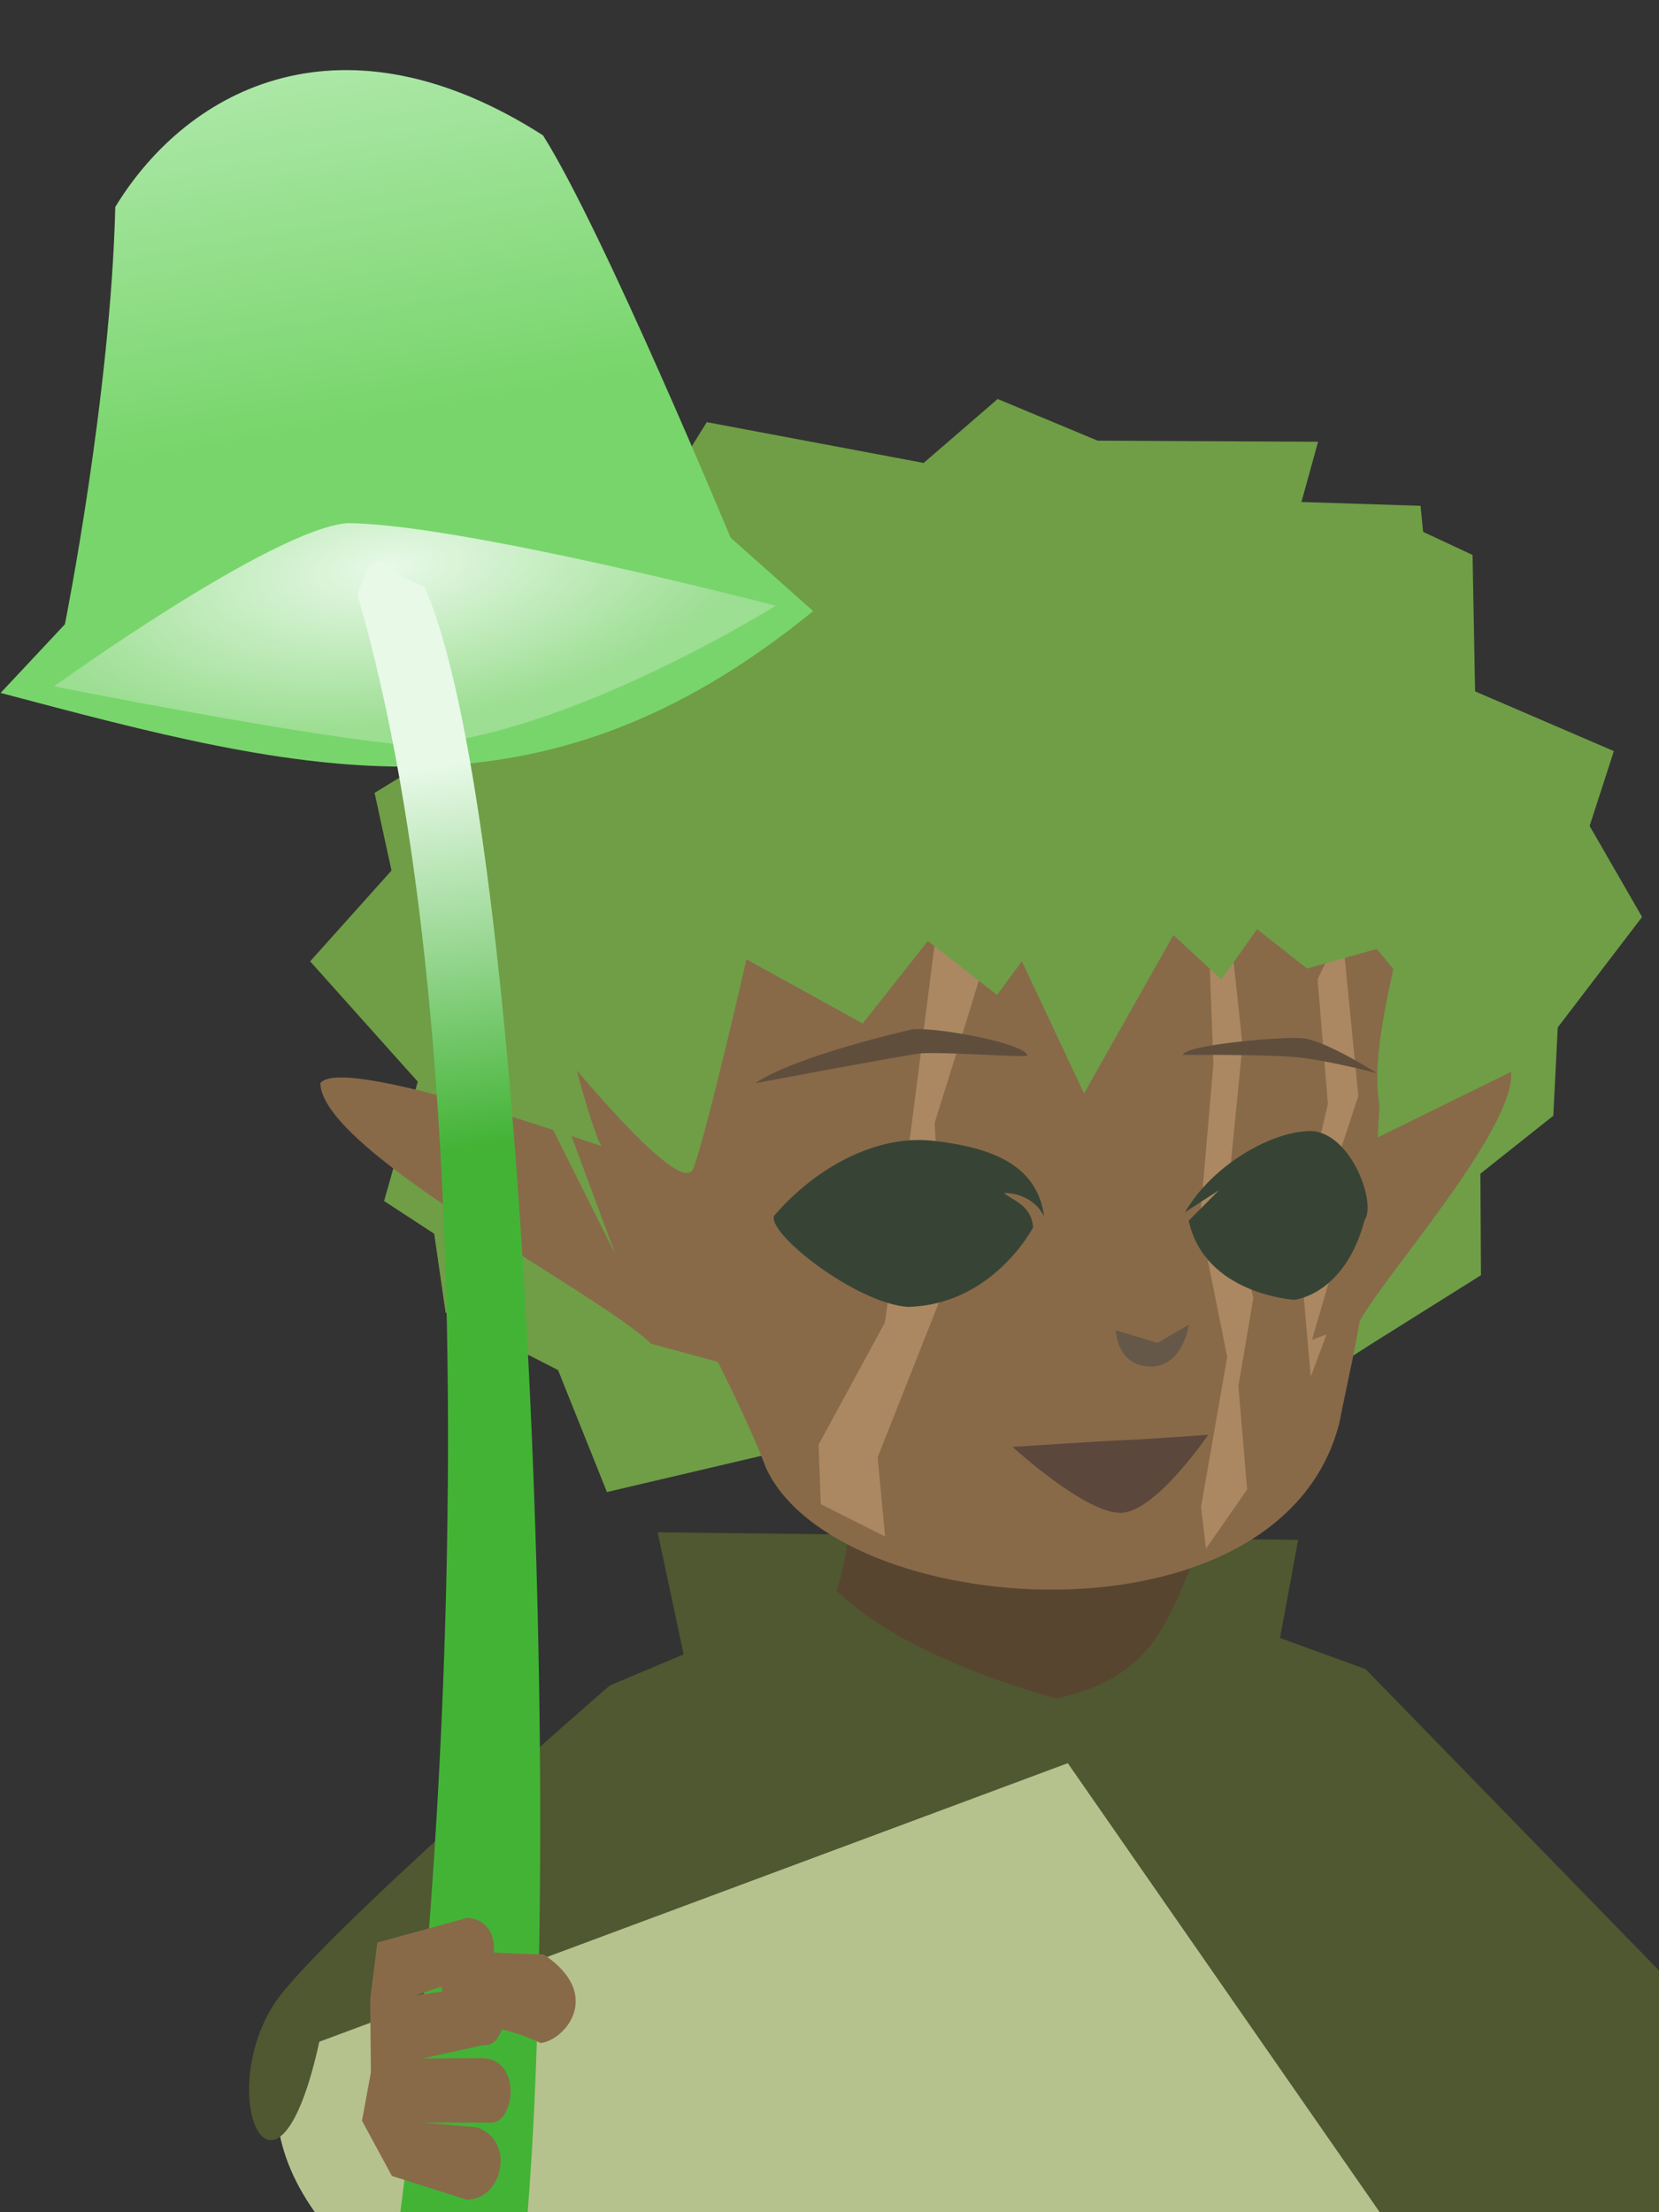 <?xml version="1.0" encoding="UTF-8" standalone="no"?>
<!-- Created with Inkscape (http://www.inkscape.org/) -->

<svg
   id="SVGRoot"
   width="600px"
   height="800px"
   version="1.1"
   viewBox="0 0 600 800"
   sodipodi:docname="plant-fairy.svg"
   inkscape:version="1.2.1 (2ed6d7ae0b, 2022-08-22, custom)"
   xml:space="preserve"
   xmlns:inkscape="http://www.inkscape.org/namespaces/inkscape"
   xmlns:sodipodi="http://sodipodi.sourceforge.net/DTD/sodipodi-0.dtd"
   xmlns:xlink="http://www.w3.org/1999/xlink"
   xmlns="http://www.w3.org/2000/svg"
   xmlns:svg="http://www.w3.org/2000/svg"><rect x="0" y="0" width="600" height="800" fill="#333333" stroke="none"/><defs
     id="defs29359"><linearGradient
       inkscape:collect="always"
       xlink:href="#linearGradient15438"
       id="linearGradient14706"
       x1="25.969"
       y1="94.818"
       x2="110.553"
       y2="244.592"
       gradientUnits="userSpaceOnUse"
       gradientTransform="matrix(1.097,0.388,-0.388,1.097,101.922,-158.631)" /><linearGradient
       inkscape:collect="always"
       id="linearGradient15438"><stop
         style="stop-color:#c9f2c9;stop-opacity:1;"
         offset="0"
         id="stop15434" /><stop
         style="stop-color:#78d56b;stop-opacity:1;"
         offset="1"
         id="stop15436" /></linearGradient><radialGradient
       inkscape:collect="always"
       xlink:href="#linearGradient13970"
       id="radialGradient13964"
       cx="146.702"
       cy="251.604"
       fx="146.702"
       fy="251.604"
       r="101.56"
       gradientTransform="matrix(1.296,-0.16,0.069,0.56,-67.178,87.553)"
       gradientUnits="userSpaceOnUse" /><linearGradient
       inkscape:collect="always"
       id="linearGradient13970"><stop
         style="stop-color:#e8f9e8;stop-opacity:1;"
         offset="0"
         id="stop13968" /><stop
         style="stop-color:#9cde92;stop-opacity:1;"
         offset="1"
         id="stop13966" /></linearGradient><linearGradient
       inkscape:collect="always"
       xlink:href="#linearGradient11943"
       id="linearGradient11945"
       x1="220.61"
       y1="444.028"
       x2="166.09"
       y2="338.582"
       gradientUnits="userSpaceOnUse"
       gradientTransform="matrix(1.097,0.388,-0.388,1.097,101.922,-158.631)" /><linearGradient
       inkscape:collect="always"
       id="linearGradient11943"><stop
         style="stop-color:#43b336;stop-opacity:1;"
         offset="0"
         id="stop11939" /><stop
         style="stop-color:#e8f9e8;stop-opacity:1;"
         offset="1"
         id="stop11941" /></linearGradient></defs><sodipodi:namedview
     id="namedview29357"
     pagecolor="#ffffff"
     bordercolor="#666666"
     borderopacity="1.0"
     inkscape:pageshadow="2"
     inkscape:pageopacity="0.0"
     inkscape:pagecheckerboard="0"
     showgrid="false"
     inkscape:zoom="0.35355339"
     inkscape:cx="161.22035"
     inkscape:cy="400.22244"
     inkscape:window-width="1920"
     inkscape:window-height="935"
     inkscape:window-x="0"
     inkscape:window-y="0"
     inkscape:window-maximized="1"
     inkscape:current-layer="SVGRoot"
     inkscape:snap-global="false"
     inkscape:showpageshadow="2"
     inkscape:deskcolor="#d1d1d1" /><path
     id="path63890"
     style="fill:#b6c28e;fill-opacity:1;stroke:none;stroke-width:8.193;stroke-dasharray:none;stroke-opacity:1;paint-order:stroke markers fill"
     d="M 246.305 623.672 C 246.305 623.672 46.334 704.906 113.881 800 L 535.303 800 C 603.944 696.496 491.707 675.4 455.297 624.57 L 246.305 623.672 z " /><path
     id="path48292"
     style="fill:#4f5830;fill-opacity:1;stroke:none;stroke-width:12.513;stroke-dasharray:none;stroke-opacity:1;paint-order:stroke markers fill"
     d="M 297.074 577.332 L 220.57 609.49 C 220.57 609.49 113.339 702.314 98.982 724.932 C 77.29 759.107 100.159 808.521 115.484 738.35 L 386.182 637.613 L 498.996 800 L 600 800 L 600 712.586 L 493.881 603.594 L 444.613 585.664 L 297.074 577.332 z " /><path
     style="fill:#4f5830;fill-opacity:1;stroke:none;stroke-width:8.193;stroke-dasharray:none;stroke-opacity:1;paint-order:stroke markers fill"
     d="m 257.498,646.38 -19.652,-92.268 231.653,2.75 -13.037,70.518 z"
     id="path53457"
     sodipodi:nodetypes="ccccc" /><path
     style="fill:#584530;fill-opacity:1;stroke:none;stroke-width:1.46;stroke-dasharray:none;stroke-opacity:1;paint-order:stroke markers fill"
     d="m 415.319,509.663 c -0.481,42.856 17.439,52.121 17.439,52.121 -11.003,25.577 -15.899,44.559 -50.444,52.459 0,0 -54.059,-13.606 -79.808,-39.096 14.648,-39.653 -0.811,-169.46 -0.811,-169.46 z"
     id="path2838"
     sodipodi:nodetypes="cccccc" /><path
     style="fill:#6f9e46;fill-opacity:1;stroke:none;stroke-width:1.587;stroke-dasharray:none;stroke-opacity:1;paint-order:stroke markers fill"
     d="m 396.972,159.357 79.729,0.393 -6.021,21.783 43.074,1.386 0.945,9.419 17.874,8.351 0.908,49.328 50.193,21.604 -8.764,27.058 18.97,32.925 -30.5,39.941 -1.608,31.938 -26.364,20.943 0.204,36.73 -38.448,24.111 -24.281,15.479 -194.737,25.061 -58.646,13.755 -17.671,-44.093 -40.678,-20.829 -4.12,-28.481 -18.12,-11.831 12.19,-43.157 -38.935,-43.514 29.419,-32.841 -6.112,-28.089 42.702,-26.16 0.694,-45.359 41.471,-5.912 35.272,-56.632 78.435,14.747 26.774,-23.126 z"
     id="path2830" /><path
     style="fill:#886a49;fill-opacity:1;stroke:none;stroke-width:1.587;stroke-dasharray:none;stroke-opacity:1;paint-order:stroke markers fill"
     d="m 235.26,420.748 c 0,0 -111.092,-40.664 -119.412,-28.996 0.742,24.912 100.71,75.657 119.653,94.201 l 35.808,9.693 z"
     id="path1366"
     sodipodi:nodetypes="ccccc" /><path
     style="fill:#886a49;fill-opacity:1;stroke:none;stroke-width:1.587;stroke-dasharray:none;stroke-opacity:1;paint-order:stroke markers fill"
     d="m 498.895,399.776 c -3.389,70.213 -8.054,82.252 -14.553,115.005 -21.571,83.585 -181.854,71.265 -207.331,16.036 -13.51,-36.421 -60.391,-117.974 -60.391,-117.974 0,0 -85.354,-212.559 145.766,-213.405 231.12,-0.845 125.885,139.622 136.509,200.337 z"
     id="path596"
     sodipodi:nodetypes="cccczc" /><path
     style="fill:#5c473c;fill-opacity:1;stroke:none;stroke-width:1.587;stroke-dasharray:none;stroke-opacity:1;paint-order:stroke markers fill"
     d="m 366.22,523.246 c 0,0 31.452,-2.1 39.952,-2.419 8.5,-0.319 30.793,-1.977 30.793,-1.977 0,0 -18.282,26.978 -30.877,28.201 -12.595,1.223 -39.868,-23.804 -39.868,-23.804 z"
     id="path1372"
     sodipodi:nodetypes="czczc" /><path
     style="fill:#494949;fill-opacity:0.548;stroke:none;stroke-width:1.587;stroke-dasharray:none;stroke-opacity:0.69;paint-order:stroke markers fill"
     d="m 403.592,481.064 15.004,4.548 11.413,-6.586 c 0,0 -2.22,15.606 -14.271,15.141 -12.052,-0.466 -12.145,-13.102 -12.145,-13.102 z"
     id="path2834"
     sodipodi:nodetypes="ccczc" /><path
     style="fill:#ab8862;fill-opacity:1;stroke:none;stroke-width:11.938;stroke-dasharray:none;stroke-opacity:1;paint-order:stroke markers fill"
     d="m 357.732,341.851 c -0.677,3.659 -19.708,64.193 -19.708,64.193 l 3.166,60.827 -23.766,60.077 2.667,28.673 -23.228,-11.658 -0.816,-21.506 24.012,-44.238 9.708,-71.89 8.699,-68.32 z"
     id="path40942" /><path
     style="fill:#ab8862;fill-opacity:1;stroke:none;stroke-width:11.938;stroke-dasharray:none;stroke-opacity:1;paint-order:stroke markers fill"
     d="m 437.21,341.155 1.641,43.54 -4.899,56.758 9.89,49.276 -9.461,54.157 1.786,15.142 14.87,-21.395 -3.148,-37.396 5.402,-31.937 -9.157,-38.379 5.234,-52.921 -5.883,-55.221 z"
     id="path40944" /><path
     style="fill:#ab8862;fill-opacity:1;stroke:none;stroke-width:11.938;stroke-dasharray:none;stroke-opacity:1;paint-order:stroke markers fill"
     d="m 476.52,354.128 3.735,45.117 -10.816,45.907 4.611,52.731 13.739,-36.838 -7.431,-31.506 10.892,-33.251 -5.921,-60.17 z"
     id="path40946" /><path
     style="fill:#886a49;fill-opacity:1;stroke:none;stroke-width:1.587;stroke-dasharray:none;stroke-opacity:1;paint-order:stroke markers fill"
     d="m 495.493,412.688 51.021,-25.091 c 1.59,20.851 -46.758,74.632 -54.88,90.494 l -17.152,6.456 z"
     id="path1368"
     sodipodi:nodetypes="ccccc" /><path
     style="fill:#374435;fill-opacity:1;stroke:none;stroke-width:1.854;stroke-dasharray:none;stroke-opacity:1;paint-order:stroke markers fill"
     d="m 429.912,441.434 c 5.813,26.71 38.203,28.624 38.203,28.624 0,0 18.232,-1.703 25.434,-28.901 4.533,-6.563 -5.959,-34.058 -21.464,-32.045 -13.247,0.857 -33.64,12.314 -43.513,29.25 l 12.285,-7.945 z"
     id="path1358"
     sodipodi:nodetypes="ccccccc" /><path
     style="fill:#374435;fill-opacity:1;stroke:none;stroke-width:1.854;stroke-dasharray:none;stroke-opacity:1;paint-order:stroke markers fill"
     d="m 373.645,443.843 c 0,0 -14.447,28.016 -45.286,28.765 -18.931,-1.312 -51.116,-26.741 -48.372,-32.964 14.67,-17.087 36.642,-29.529 57.756,-27.077 21.114,2.452 37.371,8.712 39.881,27.311 -4.511,-8.857 -14.48,-8.486 -14.48,-8.486 2.603,2.585 9.829,4.126 10.502,12.452 z"
     id="path1360"
     sodipodi:nodetypes="ccczccc" /><path
     style="fill:#604e3d;fill-opacity:1;stroke:none;stroke-width:1.587;stroke-dasharray:none;stroke-opacity:1;paint-order:stroke markers fill"
     d="m 427.799,381.512 c 0.17,-3.706 38.577,-7.06 44.291,-5.943 8.947,1.661 25.954,12.567 25.954,12.567 0,0 -17.514,-4.641 -28.604,-5.749 -10.784,-1.19 -41.64,-0.874 -41.64,-0.874 z"
     id="path1362"
     sodipodi:nodetypes="ccccc" /><path
     style="fill:#604e3d;fill-opacity:1;stroke:none;stroke-width:1.587;stroke-dasharray:none;stroke-opacity:1;paint-order:stroke markers fill"
     d="m 371.516,381.71 c -0.414,-4.491 -35.359,-10.842 -42.218,-9.32 0,0 -41.557,9.363 -56.193,19.351 0,0 49.693,-9.365 59.566,-10.793 8.221,-0.702 39.391,1.662 38.845,0.762 z"
     id="path1364"
     sodipodi:nodetypes="ccccc" /><path
     style="fill:#6f9e46;fill-opacity:1;stroke:none;stroke-width:1.587;stroke-dasharray:none;stroke-opacity:1;paint-order:stroke markers fill"
     d="m 188.909,362.914 c 0,0 56.844,73.24 61.891,59.559 5.047,-13.68 19.18,-75.563 19.18,-75.563 l 42.024,23.224 23.556,-29.838 25.044,19.519 8.968,-12.21 22.487,47.824 32.315,-57.279 17.362,16.044 12.893,-18.171 18.095,14.206 25.217,-7.072 19.076,23.262 17.314,-100.158 -37.029,-65.246 -193.372,-14.424 -95.944,41.983 -35.338,125.191 49.933,99.906 z"
     id="path2832" /><path
     style="fill:url(#linearGradient14706);fill-opacity:1;stroke:none;stroke-width:0.982;stroke-dasharray:none;stroke-opacity:1;paint-order:stroke markers fill"
     d="M 196.377,48.939 C 218.16,83.356 264.226,194.441 264.226,194.441 l 29.861,26.543 C 194.567,302.243 110.162,279.751 0.222,250.578 L 23.472,225.757 c 0,0 16.545,-82.479 18.22,-150.926 C 68.396,31.108 124.43,2.914 196.377,48.939 Z"
     id="path4308"
     sodipodi:nodetypes="ccccccc" /><path
     style="fill:url(#radialGradient13964);fill-opacity:1;stroke:none;stroke-width:0.853;stroke-dasharray:none;stroke-opacity:0.69;paint-order:stroke markers fill"
     d="M 149.54,269.6 C 114.602,267.184 19.527,248.206 19.527,248.206 c 0,0 78.85,-56.853 106.071,-59.019 40.87,0.154 154.933,29.844 154.933,29.844 0,0 -74.879,47.013 -130.992,50.568 z"
     id="path13159"
     sodipodi:nodetypes="ccccc" /><path
     id="path2836"
     style="fill:url(#linearGradient11945);fill-opacity:1;stroke:none;stroke-width:0.982;stroke-dasharray:none;stroke-opacity:1;paint-order:stroke markers fill"
     d="M 136.746 202.955 C 134.51 202.718 132.838 205.577 129.246 214.926 C 177.745 380.949 162.991 662.218 144.787 800 L 190.842 800 C 203.592 641.089 188.965 291.71 153.449 212.004 C 143.43 208.681 139.622 203.259 136.746 202.955 z " /><path
     style="fill:#886a49;fill-opacity:1;stroke:none;stroke-width:10.682;stroke-dasharray:none;stroke-opacity:1;paint-order:stroke markers fill"
     d="m 136.467,702.465 32.664,-8.938 c 13.551,1.127 10.857,20.697 3.148,20.697 l -21.873,7.3 22.89,-3.239 c 13.222,-0.966 10.412,22.546 1.555,21.262 l -22.098,4.844 22.365,-0.078 c 13.829,1.202 10.729,23.301 2.672,23.301 l -25.018,-0.057 19.72,1.748 c 14.106,4.832 9.34,26.334 -3.735,26.141 l -27.034,-8.559 -10.809,-19.98 3.218,-17.503 -0.243,-26.501 z"
     id="path63946"
     sodipodi:nodetypes="ccccccccccccccccc" /><path
     style="fill:#886a49;fill-opacity:1;stroke:none;stroke-width:6.347;stroke-dasharray:none;stroke-opacity:1;paint-order:stroke markers fill"
     d="m 174.479,705.51 c 2.548,0.92 22.105,1.235 22.105,1.235 22.042,14.651 7.556,31.208 -1.097,32.073 0,0 -7.923,-4.251 -21.078,-6.387 -13.605,-4.051 -25.086,-20.451 0.069,-26.92 z"
     id="path71647"
     sodipodi:nodetypes="ccccc" /></svg>
